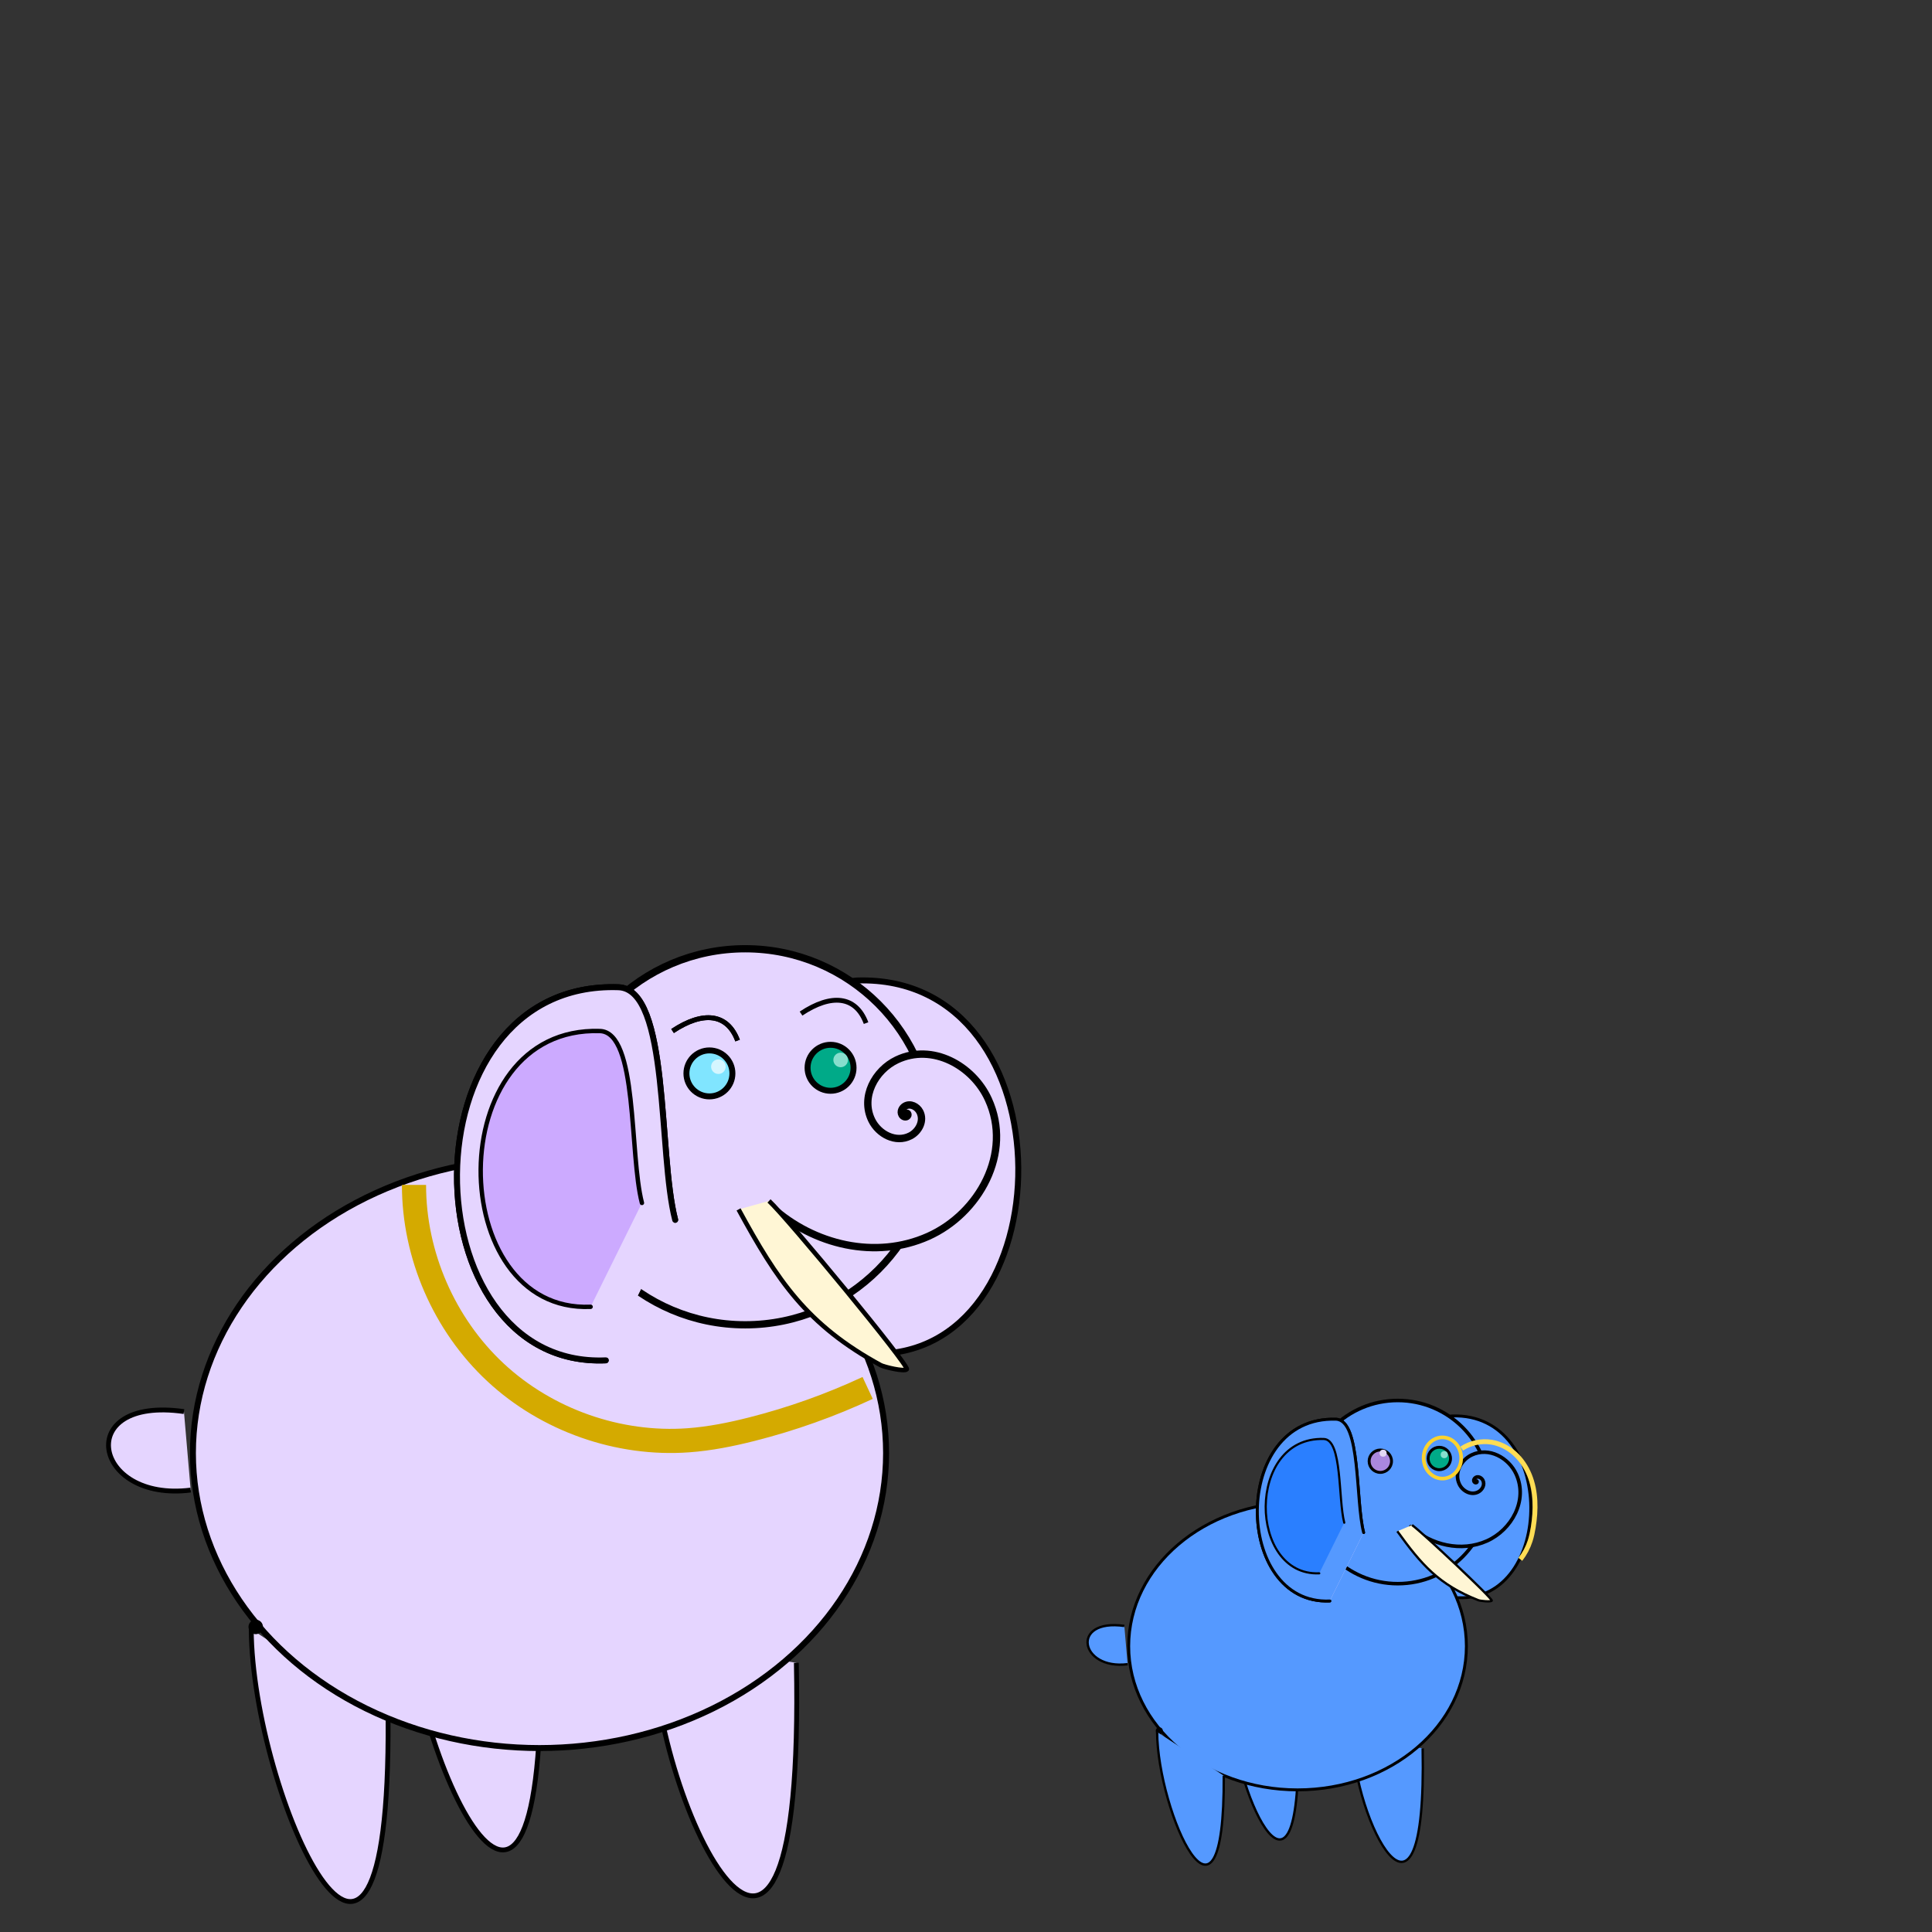 <?xml version="1.0" encoding="UTF-8" standalone="no"?>
<!-- Created with Inkscape (http://www.inkscape.org/) -->

<svg
   xmlns:dc="http://purl.org/dc/elements/1.1/"
   xmlns:cc="http://creativecommons.org/ns#"
   xmlns:rdf="http://www.w3.org/1999/02/22-rdf-syntax-ns#"
   xmlns:svg="http://www.w3.org/2000/svg"
   xmlns="http://www.w3.org/2000/svg"
   xmlns:sodipodi="http://sodipodi.sourceforge.net/DTD/sodipodi-0.dtd"
   xmlns:inkscape="http://www.inkscape.org/namespaces/inkscape"
   width="400"
   height="400"
   viewBox="0 0 400 400"
   id="svg2"
   version="1.1"
   inkscape:version="0.91 r13725"
   sodipodi:docname="skeptical-elephant.svg">
  <rect x="0" y="0" width="400" height="400" fill="#333333" stroke="none"/>
  <defs
     id="defs4">
    <inkscape:path-effect
       effect="spiro"
       id="path-effect4421"
       is_visible="true" />
    <inkscape:path-effect
       effect="spiro"
       id="path-effect4417"
       is_visible="true" />
  </defs>
  <sodipodi:namedview
     id="base"
     pagecolor="#ffffff"
     bordercolor="#666666"
     borderopacity="1.0"
     inkscape:pageopacity="0.0"
     inkscape:pageshadow="2"
     inkscape:zoom="3.045"
     inkscape:cx="133.71953"
     inkscape:cy="89.544859"
     inkscape:document-units="px"
     inkscape:current-layer="g4365"
     showgrid="false"
     units="px"
     inkscape:showpageshadow="false"
     inkscape:window-width="1600"
     inkscape:window-height="838"
     inkscape:window-x="-8"
     inkscape:window-y="-8"
     inkscape:window-maximized="1" />
  <g
     inkscape:label="Layer 1"
     inkscape:groupmode="layer"
     id="layer1"
     transform="translate(0,-652.362)">
    <path
       sodipodi:nodetypes="cc"
       inkscape:connector-curvature="0"
       id="path4266"
       d="m 135.151,991.985 c 0.196,34.178 31.582,97.212 29.724,4.644"
       style="fill:#e5d5ff;fill-rule:evenodd;stroke:#000000;stroke-width:1px;stroke-linecap:butt;stroke-linejoin:miter;stroke-opacity:1" />
    <path
       style="fill:#e5d5ff;fill-rule:evenodd;stroke:#000000;stroke-width:1px;stroke-linecap:butt;stroke-linejoin:miter;stroke-opacity:1;fill-opacity:1"
       d="m 52.017,989.663 c 0.196,34.178 28.795,97.212 28.331,18.577"
       id="path4264"
       inkscape:connector-curvature="0"
       sodipodi:nodetypes="cc" />
    <g
       id="g4333">
      <path
         sodipodi:nodetypes="cc"
         inkscape:connector-curvature="0"
         id="path4268"
         d="m 83.599,978.981 c 0.196,34.178 28.795,97.212 28.331,18.578"
         style="fill:#e5d5ff;fill-rule:evenodd;stroke:#000000;stroke-width:1px;stroke-linecap:butt;stroke-linejoin:miter;stroke-opacity:1;fill-opacity:1" />
      <ellipse
         ry="61.074"
         rx="71.756"
         cy="953.205"
         cx="111.697"
         id="path4259"
         style="opacity:1;fill:#e5d5ff;fill-opacity:1;stroke:#000000;stroke-width:1.233;stroke-linecap:round;stroke-linejoin:round;stroke-miterlimit:4;stroke-dasharray:none;stroke-opacity:1" />
      <path
         style="fill:#e5d5ff;fill-opacity:1;fill-rule:evenodd;stroke:#000000;stroke-width:1.233px;stroke-linecap:round;stroke-linejoin:miter;stroke-opacity:1"
         d="m 180.033,932.614 c 40.868,1.747 42.114,-78.697 -2.614,-77.25 -10.7,0.346 -8.195,34.462 -11.763,48.156"
         id="path4164"
         inkscape:connector-curvature="0"
         sodipodi:nodetypes="csc" />
      <circle
         r="38.929"
         cy="887.719"
         cx="154.286"
         id="path4136"
         style="opacity:1;fill:#e5d5ff;fill-opacity:1;stroke:#000000;stroke-width:1.5;stroke-linejoin:round;stroke-miterlimit:4;stroke-dasharray:none;stroke-opacity:1" />
      <path
         transform="matrix(1.014,0,0,1.018,-2.813,-18.515)"
         d="m 187.857,885.576 c 0,0 0,-10e-6 0,-10e-6 10e-6,-10e-6 3e-5,0 4e-5,0 8e-5,4e-5 4e-5,1.7e-4 0,2.2e-4 -2.2e-4,3.3e-4 -7.4e-4,1.5e-4 -9.8e-4,-4e-5 -0.001,-9e-4 -4.4e-4,-0.003 3.5e-4,-0.003 0.003,-0.003 0.008,-0.001 0.01,0.002 0.008,0.008 0.002,0.021 -0.005,0.027 -0.02,0.017 -0.05,0.004 -0.064,-0.015 -0.035,-0.046 -0.005,-0.11 0.036,-0.139 0.097,-0.069 0.226,-0.006 0.284,0.082 0.127,0.191 0.005,0.438 -0.171,0.547 -0.359,0.223 -0.809,-0.005 -1.005,-0.337 -0.379,-0.644 0.03,-1.434 0.628,-1.768 1.111,-0.622 2.448,0.083 3.001,1.119 0.99,1.853 -0.184,4.044 -1.918,4.932 -2.998,1.535 -6.493,-0.364 -7.879,-3.178 -2.327,-4.723 0.668,-10.16 5.113,-12.273 7.263,-3.452 15.534,1.158 18.686,8.012 5.027,10.931 -1.92,23.262 -12.262,27.874 -10.74,4.789 -23.401,1.756 -31.954,-5.952"
         sodipodi:t0="0.094999999"
         sodipodi:argument="-31.704605"
         sodipodi:radius="33.384739"
         sodipodi:revolution="5.4499998"
         sodipodi:expansion="8.1800003"
         sodipodi:cy="885.57642"
         sodipodi:cx="187.85713"
         id="path4140"
         style="fill:#e5d5ff;fill-rule:evenodd;stroke:#000000;stroke-width:1.5;stroke-linecap:round;stroke-linejoin:miter;stroke-miterlimit:4;stroke-dasharray:none;stroke-opacity:1;fill-opacity:1"
         sodipodi:type="spiral" />
      <path
         sodipodi:nodetypes="csc"
         inkscape:connector-curvature="0"
         id="path4144"
         d="m 125.41,934.007 c -40.868,1.747 -42.114,-78.697 2.614,-77.25 10.7,0.346 8.195,34.462 11.763,48.156"
         style="fill:#e5d5ff;fill-opacity:1;fill-rule:evenodd;stroke:#000000;stroke-width:1.233;stroke-linecap:round;stroke-linejoin:miter;stroke-opacity:1;stroke-miterlimit:4;stroke-dasharray:none" />
      <path
         style="fill:#e5d5ff;fill-opacity:1;fill-rule:evenodd;stroke:#000000;stroke-width:1.233;stroke-linecap:round;stroke-linejoin:miter;stroke-opacity:1;stroke-miterlimit:4;stroke-dasharray:none"
         d="m 125.41,934.007 c -40.868,1.747 -42.114,-78.697 2.614,-77.25 10.7,0.346 8.195,34.462 11.763,48.156"
         id="path4175"
         inkscape:connector-curvature="0"
         sodipodi:nodetypes="csc" />
      <path
         sodipodi:nodetypes="csc"
         inkscape:connector-curvature="0"
         id="path4186"
         d="m 122.28,922.921 c -30.205,1.291 -31.126,-58.164 1.932,-57.095 7.908,0.256 6.057,25.471 8.694,35.591"
         style="fill:#ccaaff;fill-opacity:1;fill-rule:evenodd;stroke:#000000;stroke-width:0.911;stroke-linecap:round;stroke-linejoin:miter;stroke-miterlimit:4;stroke-dasharray:none;stroke-opacity:1" />
      <circle
         r="4.76"
         cy="874.599"
         cx="146.878"
         id="path4188"
         style="opacity:1;fill:#80e5ff;fill-opacity:1;stroke:#000000;stroke-width:1.233;stroke-linecap:round;stroke-linejoin:round;stroke-miterlimit:4;stroke-dasharray:none;stroke-opacity:1" />
      <circle
         style="opacity:1;fill:#00aa88;fill-opacity:1;stroke:#000000;stroke-width:1.233;stroke-linecap:round;stroke-linejoin:round;stroke-miterlimit:4;stroke-dasharray:none;stroke-opacity:1"
         id="circle4253"
         cx="171.958"
         cy="873.437"
         r="4.76" />
      <circle
         r="1.509"
         cy="873.205"
         cx="148.736"
         id="path4255"
         style="opacity:1;fill:#d5f6ff;fill-opacity:1;stroke:none;stroke-width:1.233;stroke-linecap:round;stroke-linejoin:round;stroke-miterlimit:4;stroke-dasharray:none;stroke-opacity:1" />
      <circle
         style="opacity:1;fill:#87decd;fill-opacity:1;stroke:none;stroke-width:1.233;stroke-linecap:round;stroke-linejoin:round;stroke-miterlimit:4;stroke-dasharray:none;stroke-opacity:1"
         id="circle4257"
         cx="174.048"
         cy="871.812"
         r="1.509" />
      <circle
         r="1.5"
         cy="989.199"
         cx="52.946"
         style="fill:#000000;stroke:none"
         id="path4262" />
      <path
         inkscape:connector-curvature="0"
         id="path4272"
         d="m 38.084,944.613 c -23.008,-3.278 -18.922,18.795 1.393,16.255"
         style="fill:#e5d5ff;fill-rule:evenodd;stroke:#000000;stroke-width:1px;stroke-linecap:butt;stroke-linejoin:miter;stroke-opacity:1" />
    </g>
    <g
       id="g4365">
      <path
         sodipodi:nodetypes="cc"
         inkscape:connector-curvature="0"
         id="path4283"
         d="m 280.067,1012.074 c 0.095,16.65 15.385,47.357 14.48,2.263"
         style="fill:#5599ff;fill-rule:evenodd;stroke:#000000;stroke-width:0.487px;stroke-linecap:butt;stroke-linejoin:miter;stroke-opacity:1" />
      <path
         style="fill:#5599ff;fill-opacity:1;fill-rule:evenodd;stroke:#000000;stroke-width:0.487px;stroke-linecap:butt;stroke-linejoin:miter;stroke-opacity:1"
         d="m 254.953,1005.739 c 0.095,16.65 14.028,47.357 13.801,9.05"
         id="path4285"
         inkscape:connector-curvature="0"
         sodipodi:nodetypes="cc" />
      <ellipse
         style="opacity:1;fill:#5599ff;fill-opacity:1;stroke:#000000;stroke-width:0.601;stroke-linecap:round;stroke-linejoin:round;stroke-miterlimit:4;stroke-dasharray:none;stroke-opacity:1"
         id="ellipse4287"
         cx="268.641"
         cy="993.182"
         rx="34.956"
         ry="29.752" />
      <path
         sodipodi:nodetypes="csc"
         inkscape:connector-curvature="0"
         id="path4289"
         d="m 301.931,983.151 c 19.909,0.851 20.516,-38.337 -1.273,-37.632 -5.213,0.169 -3.992,16.788 -5.73,23.459"
         style="fill:#5599ff;fill-opacity:1;fill-rule:evenodd;stroke:#000000;stroke-width:0.601px;stroke-linecap:round;stroke-linejoin:miter;stroke-opacity:1" />
      <circle
         style="opacity:1;fill:#5599ff;fill-opacity:1;stroke:#000000;stroke-width:0.731;stroke-linejoin:round;stroke-miterlimit:4;stroke-dasharray:none;stroke-opacity:1"
         id="circle4291"
         cx="289.388"
         cy="961.281"
         r="18.964" />
      <path
         sodipodi:type="spiral"
         style="fill:#5599ff;fill-opacity:1;fill-rule:evenodd;stroke:#000000;stroke-width:1.5;stroke-linecap:round;stroke-linejoin:miter;stroke-miterlimit:4;stroke-dasharray:none;stroke-opacity:1"
         id="path4293"
         sodipodi:cx="187.85713"
         sodipodi:cy="885.57642"
         sodipodi:expansion="8.1800003"
         sodipodi:revolution="5.4499998"
         sodipodi:radius="33.384739"
         sodipodi:argument="-31.704605"
         sodipodi:t0="0.094999999"
         d="m 187.857,885.576 c 0,0 0,-10e-6 0,-10e-6 10e-6,-10e-6 3e-5,0 4e-5,0 8e-5,4e-5 4e-5,1.7e-4 0,2.2e-4 -2.2e-4,3.3e-4 -7.4e-4,1.5e-4 -9.8e-4,-4e-5 -0.001,-9e-4 -4.4e-4,-0.003 3.5e-4,-0.003 0.003,-0.003 0.008,-0.001 0.01,0.002 0.008,0.008 0.002,0.021 -0.005,0.027 -0.02,0.017 -0.05,0.004 -0.064,-0.015 -0.035,-0.046 -0.005,-0.11 0.036,-0.139 0.097,-0.069 0.226,-0.006 0.284,0.082 0.127,0.191 0.005,0.438 -0.171,0.547 -0.359,0.223 -0.809,-0.005 -1.005,-0.337 -0.379,-0.644 0.03,-1.434 0.628,-1.768 1.111,-0.622 2.448,0.083 3.001,1.119 0.99,1.853 -0.184,4.044 -1.918,4.932 -2.998,1.535 -6.493,-0.364 -7.879,-3.178 -2.327,-4.723 0.668,-10.16 5.113,-12.273 7.263,-3.452 15.534,1.158 18.686,8.012 5.027,10.931 -1.92,23.262 -12.262,27.874 -10.74,4.789 -23.401,1.756 -31.954,-5.952"
         transform="matrix(0.494,0,0,0.496,212.857,519.807)" />
      <path
         style="fill:#e5d5ff;fill-opacity:1;fill-rule:evenodd;stroke:#000000;stroke-width:0.601;stroke-linecap:round;stroke-linejoin:miter;stroke-miterlimit:4;stroke-dasharray:none;stroke-opacity:1"
         d="m 275.321,983.83 c -19.909,0.851 -20.516,-38.337 1.273,-37.632 5.213,0.169 3.992,16.788 5.73,23.459"
         id="path4295"
         inkscape:connector-curvature="0"
         sodipodi:nodetypes="csc" />
      <path
         sodipodi:nodetypes="csc"
         inkscape:connector-curvature="0"
         id="path4297"
         d="m 275.321,983.83 c -19.909,0.851 -20.516,-38.337 1.273,-37.632 5.213,0.169 3.992,16.788 5.73,23.459"
         style="fill:#5599ff;fill-opacity:1;fill-rule:evenodd;stroke:#000000;stroke-width:0.601;stroke-linecap:round;stroke-linejoin:miter;stroke-miterlimit:4;stroke-dasharray:none;stroke-opacity:1" />
      <path
         style="fill:#2a7fff;fill-opacity:1;fill-rule:evenodd;stroke:#000000;stroke-width:0.444;stroke-linecap:round;stroke-linejoin:miter;stroke-miterlimit:4;stroke-dasharray:none;stroke-opacity:1"
         d="m 273.139,978.101 c -14.715,0.629 -15.163,-28.335 0.941,-27.814 3.853,0.125 2.951,12.408 4.235,17.338"
         id="path4299"
         inkscape:connector-curvature="0"
         sodipodi:nodetypes="csc" />
      <circle
         style="opacity:1;fill:#aa87de;fill-opacity:1;stroke:#000000;stroke-width:0.601;stroke-linecap:round;stroke-linejoin:round;stroke-miterlimit:4;stroke-dasharray:none;stroke-opacity:1"
         id="circle4301"
         cx="285.78"
         cy="954.889"
         r="2.319" />
      <circle
         r="2.319"
         cy="954.324"
         cx="297.997"
         id="circle4303"
         style="opacity:1;fill:#00aa88;fill-opacity:1;stroke:#000000;stroke-width:0.601;stroke-linecap:round;stroke-linejoin:round;stroke-miterlimit:4;stroke-dasharray:none;stroke-opacity:1" />
      <circle
         style="opacity:1;fill:#e3d7f4;fill-opacity:1;stroke:none;stroke-width:1.233;stroke-linecap:round;stroke-linejoin:round;stroke-miterlimit:4;stroke-dasharray:none;stroke-opacity:1"
         id="circle4305"
         cx="286.356"
         cy="953.225"
         r="0.735" />
      <circle
         r="0.735"
         cy="953.532"
         cx="299.015"
         id="circle4307"
         style="opacity:1;fill:#87decd;fill-opacity:1;stroke:none;stroke-width:1.233;stroke-linecap:round;stroke-linejoin:round;stroke-miterlimit:4;stroke-dasharray:none;stroke-opacity:1" />
      <circle
         id="circle4309"
         style="fill:#000000;stroke:none"
         cx="240.02"
         cy="1010.717"
         r="0.731" />
      <path
         style="fill:#5599ff;fill-opacity:1;fill-rule:evenodd;stroke:#000000;stroke-width:0.487px;stroke-linecap:butt;stroke-linejoin:miter;stroke-opacity:1"
         d="m 239.568,1010.943 c 0.095,16.65 14.028,47.357 13.801,9.05"
         id="path4311"
         inkscape:connector-curvature="0"
         sodipodi:nodetypes="cc" />
      <path
         style="fill:#5599ff;fill-rule:evenodd;stroke:#000000;stroke-width:0.487px;stroke-linecap:butt;stroke-linejoin:miter;stroke-opacity:1"
         d="m 232.78,988.997 c -11.209,-1.597 -9.218,9.156 0.679,7.919"
         id="path4313"
         inkscape:connector-curvature="0" />
      <ellipse
         style="opacity:0.98;fill:none;fill-opacity:1;stroke:#ffd42a;stroke-width:0.75;stroke-linecap:square;stroke-linejoin:round;stroke-miterlimit:4;stroke-dasharray:none;stroke-opacity:1"
         id="path4407"
         cx="298.634"
         cy="954.221"
         rx="3.89"
         ry="4.267" />
      <path
         style="fill:none;fill-rule:evenodd;stroke:#ffdd55;stroke-width:1px;stroke-linecap:butt;stroke-linejoin:miter;stroke-opacity:1"
         d="m 302.639,952.276 c 1.773,-1.178 3.993,-1.664 6.096,-1.335 1.806,0.282 3.5,1.148 4.86,2.369 1.36,1.22 2.392,2.786 3.078,4.48 1.371,3.388 1.356,7.192 0.77,10.8 -0.153,0.942 -0.344,1.879 -0.639,2.787 -0.449,1.382 -1.14,2.685 -2.032,3.832"
         id="path4415"
         inkscape:path-effect="#path-effect4417"
         inkscape:original-d="m 302.63938,952.27578 c 1.83098,-0.80964 3.7636,-1.72395 6.09575,-1.33526 4.17901,0.6965 10.57194,13.92118 8.70821,17.64864 -0.3932,0.78641 -0.45752,1.88123 -0.6386,2.78663 -0.25182,1.2591 -1.5673,2.59263 -2.03192,3.83162"
         inkscape:connector-curvature="0" />
      <path
         style="fill:none;fill-rule:evenodd;stroke:#d4aa00;stroke-width:5;stroke-linecap:butt;stroke-linejoin:miter;stroke-opacity:1;stroke-miterlimit:4;stroke-dasharray:none"
         d="m 85.714,897.682 c -0.014,14.517 6.255,28.932 16.881,38.822 10.627,9.89 25.455,15.107 39.933,14.052 4.439,-0.324 8.822,-1.206 13.136,-2.299 8.235,-2.086 16.274,-4.949 23.974,-8.539"
         id="path4419"
         inkscape:path-effect="#path-effect4421"
         inkscape:original-d="m 85.714286,897.68236 c 6.669181,25.68371 25.794084,63.21368 56.814454,52.87356 4.50979,-1.50326 9.23564,0.30158 13.13628,-2.29885 7.31713,-4.87809 17.24768,-2.93355 23.97373,-8.53859"
         inkscape:connector-curvature="0" />
    </g>
    <path
       style="fill:#fff6d5;fill-rule:evenodd;stroke:#000000;stroke-width:0.94px;stroke-linecap:butt;stroke-linejoin:miter;stroke-opacity:1"
       d="m 152.913,902.759 c 8.004,14.704 14.124,23.911 29.426,32.246 0.704,0.383 4.966,1.415 5.401,0.849 0.558,-0.726 -24.681,-31.303 -28.523,-34.853"
       id="path4383"
       inkscape:connector-curvature="0"
       sodipodi:nodetypes="cssc" />
    <path
       sodipodi:nodetypes="cssc"
       inkscape:connector-curvature="0"
       id="path4385"
       d="m 289.305,969.393 c 4.943,6.856 8.593,11.079 16.787,14.281 0.377,0.147 2.577,0.393 2.759,0.082 0.233,-0.399 -14.35,-14.11 -16.5,-15.644"
       style="fill:#fff6d5;fill-rule:evenodd;stroke:#000000;stroke-width:0.474px;stroke-linecap:butt;stroke-linejoin:miter;stroke-opacity:1" />
    <path
       style="fill:none;fill-rule:evenodd;stroke:#000000;stroke-width:1px;stroke-linecap:butt;stroke-linejoin:miter;stroke-opacity:1"
       d="m 139.245,865.827 c 6.299,-4.196 11.348,-3.675 13.465,1.97"
       id="path4387"
       inkscape:connector-curvature="0" />
    <path
       inkscape:connector-curvature="0"
       id="path4389"
       d="m 139.245,865.827 c 6.299,-4.196 11.348,-3.675 13.465,1.97"
       style="fill:none;fill-rule:evenodd;stroke:#000000;stroke-width:1px;stroke-linecap:butt;stroke-linejoin:miter;stroke-opacity:1" />
    <path
       style="fill:none;fill-rule:evenodd;stroke:#000000;stroke-width:1px;stroke-linecap:butt;stroke-linejoin:miter;stroke-opacity:1"
       d="m 165.846,862.214 c 6.299,-4.196 11.348,-3.675 13.465,1.97"
       id="path4393"
       inkscape:connector-curvature="0" />
  </g>
</svg>

